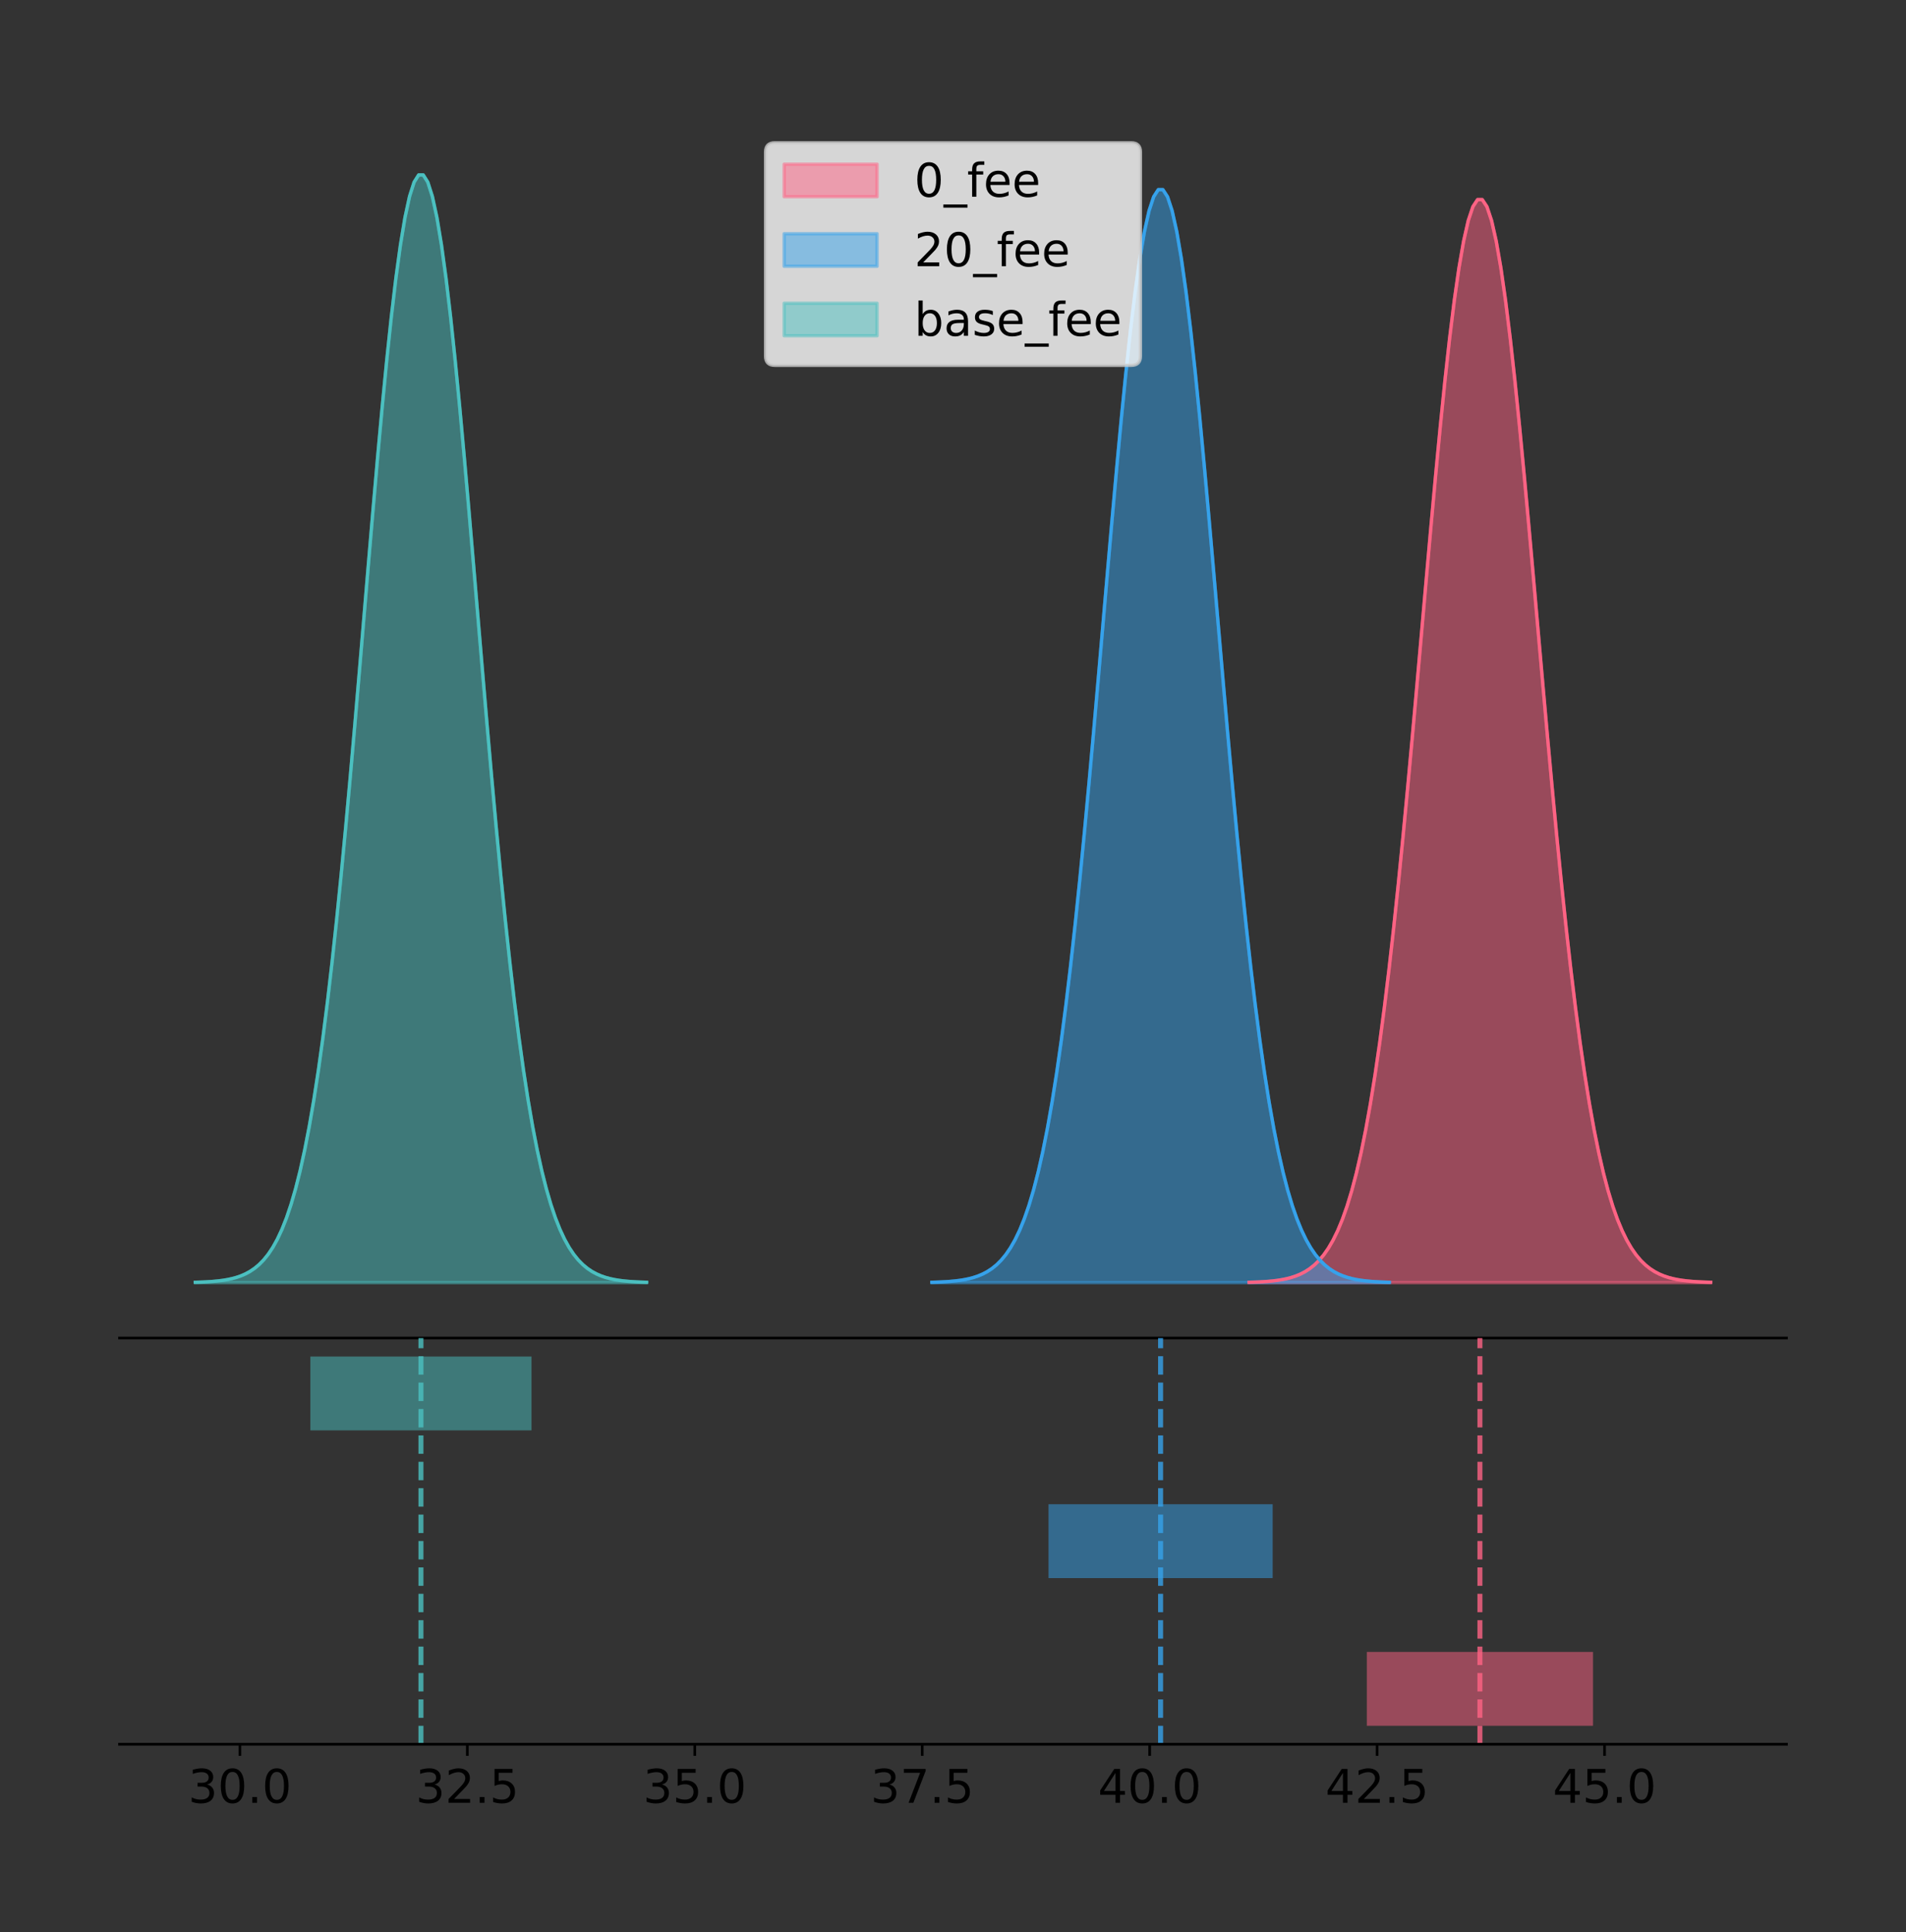 <?xml version="1.0" encoding="utf-8" standalone="no"?>
<!DOCTYPE svg PUBLIC "-//W3C//DTD SVG 1.1//EN"
  "http://www.w3.org/Graphics/SVG/1.1/DTD/svg11.dtd">
<!-- Created with matplotlib (https://matplotlib.org/) -->
<svg height="581.789pt" version="1.1" viewBox="0 0 574.2 581.789" width="574.2pt" xmlns="http://www.w3.org/2000/svg" xmlns:xlink="http://www.w3.org/1999/xlink">
 <rect x="0" y="0" width="574.2" height="581.789" fill="#333333" stroke="none"/>
 <defs>
  <style type="text/css">
*{stroke-linecap:butt;stroke-linejoin:round;}
  </style>
 </defs>
 <g id="figure_1">
  <g id="patch_1">
   <path d="M 0 581.789 
L 574.2 581.789 
L 574.2 0 
L 0 0 
z
" style="fill:none;"/>
  </g>
  <g id="axes_1">
   <g id="patch_2">
    <path d="M 36 402.93 
L 538.2 402.93 
L 538.2 36 
L 36 36 
z
" style="fill:none;"/>
   </g>
   <g id="PolyCollection_1">
    <defs>
     <path d="M 376.304 -195.538 
L 376.304 -195.648 
L 377.709 -195.689 
L 379.113 -195.744 
L 380.518 -195.818 
L 381.923 -195.917 
L 383.328 -196.046 
L 384.732 -196.215 
L 386.137 -196.435 
L 387.542 -196.717 
L 388.947 -197.08 
L 390.351 -197.54 
L 391.756 -198.12 
L 393.161 -198.848 
L 394.566 -199.752 
L 395.97 -200.869 
L 397.375 -202.238 
L 398.78 -203.903 
L 400.184 -205.914 
L 401.589 -208.326 
L 402.994 -211.195 
L 404.399 -214.583 
L 405.803 -218.554 
L 407.208 -223.172 
L 408.613 -228.5 
L 410.018 -234.599 
L 411.422 -241.525 
L 412.827 -249.328 
L 414.232 -258.045 
L 415.637 -267.702 
L 417.041 -278.308 
L 418.446 -289.855 
L 419.851 -302.314 
L 421.255 -315.632 
L 422.66 -329.731 
L 424.065 -344.51 
L 425.47 -359.84 
L 426.874 -375.569 
L 428.279 -391.519 
L 429.684 -407.493 
L 431.089 -423.278 
L 432.493 -438.646 
L 433.898 -453.361 
L 435.303 -467.188 
L 436.708 -479.893 
L 438.112 -491.255 
L 439.517 -501.07 
L 440.922 -509.155 
L 442.327 -515.359 
L 443.731 -519.564 
L 445.136 -521.686 
L 446.541 -521.686 
L 447.945 -519.564 
L 449.35 -515.359 
L 450.755 -509.155 
L 452.16 -501.07 
L 453.564 -491.255 
L 454.969 -479.893 
L 456.374 -467.188 
L 457.779 -453.361 
L 459.183 -438.646 
L 460.588 -423.278 
L 461.993 -407.493 
L 463.398 -391.519 
L 464.802 -375.569 
L 466.207 -359.84 
L 467.612 -344.51 
L 469.016 -329.731 
L 470.421 -315.632 
L 471.826 -302.314 
L 473.231 -289.855 
L 474.635 -278.308 
L 476.04 -267.702 
L 477.445 -258.045 
L 478.85 -249.328 
L 480.254 -241.525 
L 481.659 -234.599 
L 483.064 -228.5 
L 484.469 -223.172 
L 485.873 -218.554 
L 487.278 -214.583 
L 488.683 -211.195 
L 490.087 -208.326 
L 491.492 -205.914 
L 492.897 -203.903 
L 494.302 -202.238 
L 495.706 -200.869 
L 497.111 -199.752 
L 498.516 -198.848 
L 499.921 -198.12 
L 501.325 -197.54 
L 502.73 -197.08 
L 504.135 -196.717 
L 505.54 -196.435 
L 506.944 -196.215 
L 508.349 -196.046 
L 509.754 -195.917 
L 511.159 -195.818 
L 512.563 -195.744 
L 513.968 -195.689 
L 515.373 -195.648 
L 515.373 -195.538 
L 515.373 -195.538 
L 513.968 -195.538 
L 512.563 -195.538 
L 511.159 -195.538 
L 509.754 -195.538 
L 508.349 -195.538 
L 506.944 -195.538 
L 505.54 -195.538 
L 504.135 -195.538 
L 502.73 -195.538 
L 501.325 -195.538 
L 499.921 -195.538 
L 498.516 -195.538 
L 497.111 -195.538 
L 495.706 -195.538 
L 494.302 -195.538 
L 492.897 -195.538 
L 491.492 -195.538 
L 490.087 -195.538 
L 488.683 -195.538 
L 487.278 -195.538 
L 485.873 -195.538 
L 484.469 -195.538 
L 483.064 -195.538 
L 481.659 -195.538 
L 480.254 -195.538 
L 478.85 -195.538 
L 477.445 -195.538 
L 476.04 -195.538 
L 474.635 -195.538 
L 473.231 -195.538 
L 471.826 -195.538 
L 470.421 -195.538 
L 469.016 -195.538 
L 467.612 -195.538 
L 466.207 -195.538 
L 464.802 -195.538 
L 463.398 -195.538 
L 461.993 -195.538 
L 460.588 -195.538 
L 459.183 -195.538 
L 457.779 -195.538 
L 456.374 -195.538 
L 454.969 -195.538 
L 453.564 -195.538 
L 452.16 -195.538 
L 450.755 -195.538 
L 449.35 -195.538 
L 447.945 -195.538 
L 446.541 -195.538 
L 445.136 -195.538 
L 443.731 -195.538 
L 442.327 -195.538 
L 440.922 -195.538 
L 439.517 -195.538 
L 438.112 -195.538 
L 436.708 -195.538 
L 435.303 -195.538 
L 433.898 -195.538 
L 432.493 -195.538 
L 431.089 -195.538 
L 429.684 -195.538 
L 428.279 -195.538 
L 426.874 -195.538 
L 425.47 -195.538 
L 424.065 -195.538 
L 422.66 -195.538 
L 421.255 -195.538 
L 419.851 -195.538 
L 418.446 -195.538 
L 417.041 -195.538 
L 415.637 -195.538 
L 414.232 -195.538 
L 412.827 -195.538 
L 411.422 -195.538 
L 410.018 -195.538 
L 408.613 -195.538 
L 407.208 -195.538 
L 405.803 -195.538 
L 404.399 -195.538 
L 402.994 -195.538 
L 401.589 -195.538 
L 400.184 -195.538 
L 398.78 -195.538 
L 397.375 -195.538 
L 395.97 -195.538 
L 394.566 -195.538 
L 393.161 -195.538 
L 391.756 -195.538 
L 390.351 -195.538 
L 388.947 -195.538 
L 387.542 -195.538 
L 386.137 -195.538 
L 384.732 -195.538 
L 383.328 -195.538 
L 381.923 -195.538 
L 380.518 -195.538 
L 379.113 -195.538 
L 377.709 -195.538 
L 376.304 -195.538 
z
" id="m9a0f944f6f" style="stroke:#ff6384;stroke-opacity:0.5;"/>
    </defs>
    <g clip-path="url(#pe90827c4d1)">
     <use style="fill:#ff6384;fill-opacity:0.5;stroke:#ff6384;stroke-opacity:0.5;" x="0" xlink:href="#m9a0f944f6f" y="581.789"/>
    </g>
   </g>
   <g id="PolyCollection_2">
    <defs>
     <path d="M 280.736 -195.538 
L 280.736 -195.649 
L 282.128 -195.69 
L 283.52 -195.746 
L 284.912 -195.821 
L 286.303 -195.92 
L 287.695 -196.051 
L 289.087 -196.221 
L 290.479 -196.443 
L 291.871 -196.728 
L 293.263 -197.094 
L 294.655 -197.558 
L 296.047 -198.144 
L 297.439 -198.878 
L 298.831 -199.791 
L 300.223 -200.918 
L 301.615 -202.299 
L 303.007 -203.98 
L 304.399 -206.01 
L 305.791 -208.443 
L 307.183 -211.339 
L 308.575 -214.758 
L 309.967 -218.765 
L 311.359 -223.425 
L 312.751 -228.802 
L 314.143 -234.957 
L 315.535 -241.947 
L 316.927 -249.822 
L 318.319 -258.618 
L 319.711 -268.364 
L 321.103 -279.067 
L 322.494 -290.721 
L 323.886 -303.294 
L 325.278 -316.734 
L 326.67 -330.963 
L 328.062 -345.877 
L 329.454 -361.348 
L 330.846 -377.221 
L 332.238 -393.317 
L 333.63 -409.439 
L 335.022 -425.368 
L 336.414 -440.877 
L 337.806 -455.727 
L 339.198 -469.681 
L 340.59 -482.503 
L 341.982 -493.969 
L 343.374 -503.873 
L 344.766 -512.033 
L 346.158 -518.294 
L 347.55 -522.537 
L 348.942 -524.679 
L 350.334 -524.679 
L 351.726 -522.537 
L 353.118 -518.294 
L 354.51 -512.033 
L 355.902 -503.873 
L 357.294 -493.969 
L 358.685 -482.503 
L 360.077 -469.681 
L 361.469 -455.727 
L 362.861 -440.877 
L 364.253 -425.368 
L 365.645 -409.439 
L 367.037 -393.317 
L 368.429 -377.221 
L 369.821 -361.348 
L 371.213 -345.877 
L 372.605 -330.963 
L 373.997 -316.734 
L 375.389 -303.294 
L 376.781 -290.721 
L 378.173 -279.067 
L 379.565 -268.364 
L 380.957 -258.618 
L 382.349 -249.822 
L 383.741 -241.947 
L 385.133 -234.957 
L 386.525 -228.802 
L 387.917 -223.425 
L 389.309 -218.765 
L 390.701 -214.758 
L 392.093 -211.339 
L 393.485 -208.443 
L 394.876 -206.01 
L 396.268 -203.98 
L 397.66 -202.299 
L 399.052 -200.918 
L 400.444 -199.791 
L 401.836 -198.878 
L 403.228 -198.144 
L 404.62 -197.558 
L 406.012 -197.094 
L 407.404 -196.728 
L 408.796 -196.443 
L 410.188 -196.221 
L 411.58 -196.051 
L 412.972 -195.92 
L 414.364 -195.821 
L 415.756 -195.746 
L 417.148 -195.69 
L 418.54 -195.649 
L 418.54 -195.538 
L 418.54 -195.538 
L 417.148 -195.538 
L 415.756 -195.538 
L 414.364 -195.538 
L 412.972 -195.538 
L 411.58 -195.538 
L 410.188 -195.538 
L 408.796 -195.538 
L 407.404 -195.538 
L 406.012 -195.538 
L 404.62 -195.538 
L 403.228 -195.538 
L 401.836 -195.538 
L 400.444 -195.538 
L 399.052 -195.538 
L 397.66 -195.538 
L 396.268 -195.538 
L 394.876 -195.538 
L 393.485 -195.538 
L 392.093 -195.538 
L 390.701 -195.538 
L 389.309 -195.538 
L 387.917 -195.538 
L 386.525 -195.538 
L 385.133 -195.538 
L 383.741 -195.538 
L 382.349 -195.538 
L 380.957 -195.538 
L 379.565 -195.538 
L 378.173 -195.538 
L 376.781 -195.538 
L 375.389 -195.538 
L 373.997 -195.538 
L 372.605 -195.538 
L 371.213 -195.538 
L 369.821 -195.538 
L 368.429 -195.538 
L 367.037 -195.538 
L 365.645 -195.538 
L 364.253 -195.538 
L 362.861 -195.538 
L 361.469 -195.538 
L 360.077 -195.538 
L 358.685 -195.538 
L 357.294 -195.538 
L 355.902 -195.538 
L 354.51 -195.538 
L 353.118 -195.538 
L 351.726 -195.538 
L 350.334 -195.538 
L 348.942 -195.538 
L 347.55 -195.538 
L 346.158 -195.538 
L 344.766 -195.538 
L 343.374 -195.538 
L 341.982 -195.538 
L 340.59 -195.538 
L 339.198 -195.538 
L 337.806 -195.538 
L 336.414 -195.538 
L 335.022 -195.538 
L 333.63 -195.538 
L 332.238 -195.538 
L 330.846 -195.538 
L 329.454 -195.538 
L 328.062 -195.538 
L 326.67 -195.538 
L 325.278 -195.538 
L 323.886 -195.538 
L 322.494 -195.538 
L 321.103 -195.538 
L 319.711 -195.538 
L 318.319 -195.538 
L 316.927 -195.538 
L 315.535 -195.538 
L 314.143 -195.538 
L 312.751 -195.538 
L 311.359 -195.538 
L 309.967 -195.538 
L 308.575 -195.538 
L 307.183 -195.538 
L 305.791 -195.538 
L 304.399 -195.538 
L 303.007 -195.538 
L 301.615 -195.538 
L 300.223 -195.538 
L 298.831 -195.538 
L 297.439 -195.538 
L 296.047 -195.538 
L 294.655 -195.538 
L 293.263 -195.538 
L 291.871 -195.538 
L 290.479 -195.538 
L 289.087 -195.538 
L 287.695 -195.538 
L 286.303 -195.538 
L 284.912 -195.538 
L 283.52 -195.538 
L 282.128 -195.538 
L 280.736 -195.538 
z
" id="md8d6fd09c5" style="stroke:#36a2eb;stroke-opacity:0.5;"/>
    </defs>
    <g clip-path="url(#pe90827c4d1)">
     <use style="fill:#36a2eb;fill-opacity:0.5;stroke:#36a2eb;stroke-opacity:0.5;" x="0" xlink:href="#md8d6fd09c5" y="581.789"/>
    </g>
   </g>
   <g id="PolyCollection_3">
    <defs>
     <path d="M 58.827 -195.538 
L 58.827 -195.65 
L 60.201 -195.692 
L 61.574 -195.749 
L 62.948 -195.825 
L 64.321 -195.925 
L 65.695 -196.058 
L 67.068 -196.23 
L 68.442 -196.455 
L 69.815 -196.744 
L 71.189 -197.115 
L 72.562 -197.585 
L 73.935 -198.179 
L 75.309 -198.923 
L 76.682 -199.848 
L 78.056 -200.99 
L 79.429 -202.39 
L 80.803 -204.093 
L 82.176 -206.151 
L 83.55 -208.617 
L 84.923 -211.552 
L 86.297 -215.017 
L 87.67 -219.078 
L 89.044 -223.801 
L 90.417 -229.25 
L 91.791 -235.488 
L 93.164 -242.572 
L 94.537 -250.552 
L 95.911 -259.468 
L 97.284 -269.344 
L 98.658 -280.192 
L 100.031 -292.002 
L 101.405 -304.744 
L 102.778 -318.365 
L 104.152 -332.786 
L 105.525 -347.901 
L 106.899 -363.58 
L 108.272 -379.667 
L 109.646 -395.98 
L 111.019 -412.318 
L 112.393 -428.462 
L 113.766 -444.18 
L 115.14 -459.23 
L 116.513 -473.372 
L 117.886 -486.366 
L 119.26 -497.987 
L 120.633 -508.025 
L 122.007 -516.294 
L 123.38 -522.64 
L 124.754 -526.94 
L 126.127 -529.111 
L 127.501 -529.111 
L 128.874 -526.94 
L 130.248 -522.64 
L 131.621 -516.294 
L 132.995 -508.025 
L 134.368 -497.987 
L 135.742 -486.366 
L 137.115 -473.372 
L 138.489 -459.23 
L 139.862 -444.18 
L 141.235 -428.462 
L 142.609 -412.318 
L 143.982 -395.98 
L 145.356 -379.667 
L 146.729 -363.58 
L 148.103 -347.901 
L 149.476 -332.786 
L 150.85 -318.365 
L 152.223 -304.744 
L 153.597 -292.002 
L 154.97 -280.192 
L 156.344 -269.344 
L 157.717 -259.468 
L 159.091 -250.552 
L 160.464 -242.572 
L 161.838 -235.488 
L 163.211 -229.25 
L 164.584 -223.801 
L 165.958 -219.078 
L 167.331 -215.017 
L 168.705 -211.552 
L 170.078 -208.617 
L 171.452 -206.151 
L 172.825 -204.093 
L 174.199 -202.39 
L 175.572 -200.99 
L 176.946 -199.848 
L 178.319 -198.923 
L 179.693 -198.179 
L 181.066 -197.585 
L 182.44 -197.115 
L 183.813 -196.744 
L 185.187 -196.455 
L 186.56 -196.23 
L 187.933 -196.058 
L 189.307 -195.925 
L 190.68 -195.825 
L 192.054 -195.749 
L 193.427 -195.692 
L 194.801 -195.65 
L 194.801 -195.538 
L 194.801 -195.538 
L 193.427 -195.538 
L 192.054 -195.538 
L 190.68 -195.538 
L 189.307 -195.538 
L 187.933 -195.538 
L 186.56 -195.538 
L 185.187 -195.538 
L 183.813 -195.538 
L 182.44 -195.538 
L 181.066 -195.538 
L 179.693 -195.538 
L 178.319 -195.538 
L 176.946 -195.538 
L 175.572 -195.538 
L 174.199 -195.538 
L 172.825 -195.538 
L 171.452 -195.538 
L 170.078 -195.538 
L 168.705 -195.538 
L 167.331 -195.538 
L 165.958 -195.538 
L 164.584 -195.538 
L 163.211 -195.538 
L 161.838 -195.538 
L 160.464 -195.538 
L 159.091 -195.538 
L 157.717 -195.538 
L 156.344 -195.538 
L 154.97 -195.538 
L 153.597 -195.538 
L 152.223 -195.538 
L 150.85 -195.538 
L 149.476 -195.538 
L 148.103 -195.538 
L 146.729 -195.538 
L 145.356 -195.538 
L 143.982 -195.538 
L 142.609 -195.538 
L 141.235 -195.538 
L 139.862 -195.538 
L 138.489 -195.538 
L 137.115 -195.538 
L 135.742 -195.538 
L 134.368 -195.538 
L 132.995 -195.538 
L 131.621 -195.538 
L 130.248 -195.538 
L 128.874 -195.538 
L 127.501 -195.538 
L 126.127 -195.538 
L 124.754 -195.538 
L 123.38 -195.538 
L 122.007 -195.538 
L 120.633 -195.538 
L 119.26 -195.538 
L 117.886 -195.538 
L 116.513 -195.538 
L 115.14 -195.538 
L 113.766 -195.538 
L 112.393 -195.538 
L 111.019 -195.538 
L 109.646 -195.538 
L 108.272 -195.538 
L 106.899 -195.538 
L 105.525 -195.538 
L 104.152 -195.538 
L 102.778 -195.538 
L 101.405 -195.538 
L 100.031 -195.538 
L 98.658 -195.538 
L 97.284 -195.538 
L 95.911 -195.538 
L 94.537 -195.538 
L 93.164 -195.538 
L 91.791 -195.538 
L 90.417 -195.538 
L 89.044 -195.538 
L 87.67 -195.538 
L 86.297 -195.538 
L 84.923 -195.538 
L 83.55 -195.538 
L 82.176 -195.538 
L 80.803 -195.538 
L 79.429 -195.538 
L 78.056 -195.538 
L 76.682 -195.538 
L 75.309 -195.538 
L 73.935 -195.538 
L 72.562 -195.538 
L 71.189 -195.538 
L 69.815 -195.538 
L 68.442 -195.538 
L 67.068 -195.538 
L 65.695 -195.538 
L 64.321 -195.538 
L 62.948 -195.538 
L 61.574 -195.538 
L 60.201 -195.538 
L 58.827 -195.538 
z
" id="m69add1826b" style="stroke:#4bc0c0;stroke-opacity:0.5;"/>
    </defs>
    <g clip-path="url(#pe90827c4d1)">
     <use style="fill:#4bc0c0;fill-opacity:0.5;stroke:#4bc0c0;stroke-opacity:0.5;" x="0" xlink:href="#m69add1826b" y="581.789"/>
    </g>
   </g>
   <g id="line2d_1">
    <path clip-path="url(#pe90827c4d1)" d="M 376.304 386.142 
L 377.709 386.101 
L 379.113 386.045 
L 380.518 385.971 
L 381.923 385.873 
L 383.328 385.743 
L 384.732 385.574 
L 386.137 385.355 
L 387.542 385.072 
L 388.947 384.71 
L 390.351 384.25 
L 391.756 383.669 
L 393.161 382.942 
L 394.566 382.037 
L 395.97 380.921 
L 397.375 379.552 
L 398.78 377.886 
L 400.184 375.875 
L 401.589 373.463 
L 402.994 370.594 
L 404.399 367.206 
L 405.803 363.235 
L 407.208 358.618 
L 408.613 353.29 
L 410.018 347.191 
L 411.422 340.264 
L 412.827 332.461 
L 414.232 323.745 
L 415.637 314.088 
L 417.041 303.482 
L 418.446 291.934 
L 419.851 279.476 
L 421.255 266.158 
L 422.66 252.058 
L 424.065 237.279 
L 425.47 221.949 
L 426.874 206.221 
L 428.279 190.271 
L 429.684 174.296 
L 431.089 158.511 
L 432.493 143.144 
L 433.898 128.428 
L 435.303 114.601 
L 436.708 101.896 
L 438.112 90.534 
L 439.517 80.72 
L 440.922 72.634 
L 442.327 66.43 
L 443.731 62.226 
L 445.136 60.103 
L 446.541 60.103 
L 447.945 62.226 
L 449.35 66.43 
L 450.755 72.634 
L 452.16 80.72 
L 453.564 90.534 
L 454.969 101.896 
L 456.374 114.601 
L 457.779 128.428 
L 459.183 143.144 
L 460.588 158.511 
L 461.993 174.296 
L 463.398 190.271 
L 464.802 206.221 
L 466.207 221.949 
L 467.612 237.279 
L 469.016 252.058 
L 470.421 266.158 
L 471.826 279.476 
L 473.231 291.934 
L 474.635 303.482 
L 476.04 314.088 
L 477.445 323.745 
L 478.85 332.461 
L 480.254 340.264 
L 481.659 347.191 
L 483.064 353.29 
L 484.469 358.618 
L 485.873 363.235 
L 487.278 367.206 
L 488.683 370.594 
L 490.087 373.463 
L 491.492 375.875 
L 492.897 377.886 
L 494.302 379.552 
L 495.706 380.921 
L 497.111 382.037 
L 498.516 382.942 
L 499.921 383.669 
L 501.325 384.25 
L 502.73 384.71 
L 504.135 385.072 
L 505.54 385.355 
L 506.944 385.574 
L 508.349 385.743 
L 509.754 385.873 
L 511.159 385.971 
L 512.563 386.045 
L 513.968 386.101 
L 515.373 386.142 
" style="fill:none;stroke:#ff6384;stroke-linecap:square;"/>
   </g>
   <g id="line2d_2">
    <path clip-path="url(#pe90827c4d1)" d="M 280.736 386.141 
L 282.128 386.099 
L 283.52 386.043 
L 284.912 385.968 
L 286.303 385.869 
L 287.695 385.739 
L 289.087 385.568 
L 290.479 385.347 
L 291.871 385.061 
L 293.263 384.696 
L 294.655 384.231 
L 296.047 383.645 
L 297.439 382.911 
L 298.831 381.999 
L 300.223 380.872 
L 301.615 379.49 
L 303.007 377.81 
L 304.399 375.78 
L 305.791 373.346 
L 307.183 370.451 
L 308.575 367.031 
L 309.967 363.024 
L 311.359 358.364 
L 312.751 352.987 
L 314.143 346.832 
L 315.535 339.842 
L 316.927 331.968 
L 318.319 323.171 
L 319.711 313.426 
L 321.103 302.722 
L 322.494 291.069 
L 323.886 278.496 
L 325.278 265.056 
L 326.67 250.827 
L 328.062 235.912 
L 329.454 220.441 
L 330.846 204.569 
L 332.238 188.472 
L 333.63 172.351 
L 335.022 156.421 
L 336.414 140.913 
L 337.806 126.062 
L 339.198 112.109 
L 340.59 99.287 
L 341.982 87.821 
L 343.374 77.916 
L 344.766 69.756 
L 346.158 63.495 
L 347.55 59.252 
L 348.942 57.11 
L 350.334 57.11 
L 351.726 59.252 
L 353.118 63.495 
L 354.51 69.756 
L 355.902 77.916 
L 357.294 87.821 
L 358.685 99.287 
L 360.077 112.109 
L 361.469 126.062 
L 362.861 140.913 
L 364.253 156.421 
L 365.645 172.351 
L 367.037 188.472 
L 368.429 204.569 
L 369.821 220.441 
L 371.213 235.912 
L 372.605 250.827 
L 373.997 265.056 
L 375.389 278.496 
L 376.781 291.069 
L 378.173 302.722 
L 379.565 313.426 
L 380.957 323.171 
L 382.349 331.968 
L 383.741 339.842 
L 385.133 346.832 
L 386.525 352.987 
L 387.917 358.364 
L 389.309 363.024 
L 390.701 367.031 
L 392.093 370.451 
L 393.485 373.346 
L 394.876 375.78 
L 396.268 377.81 
L 397.66 379.49 
L 399.052 380.872 
L 400.444 381.999 
L 401.836 382.911 
L 403.228 383.645 
L 404.62 384.231 
L 406.012 384.696 
L 407.404 385.061 
L 408.796 385.347 
L 410.188 385.568 
L 411.58 385.739 
L 412.972 385.869 
L 414.364 385.968 
L 415.756 386.043 
L 417.148 386.099 
L 418.54 386.141 
" style="fill:none;stroke:#36a2eb;stroke-linecap:square;"/>
   </g>
   <g id="line2d_3">
    <path clip-path="url(#pe90827c4d1)" d="M 58.827 386.139 
L 60.201 386.097 
L 61.574 386.04 
L 62.948 385.965 
L 64.321 385.864 
L 65.695 385.732 
L 67.068 385.559 
L 68.442 385.334 
L 69.815 385.045 
L 71.189 384.675 
L 72.562 384.204 
L 73.935 383.61 
L 75.309 382.867 
L 76.682 381.941 
L 78.056 380.799 
L 79.429 379.399 
L 80.803 377.696 
L 82.176 375.639 
L 83.55 373.172 
L 84.923 370.238 
L 86.297 366.772 
L 87.67 362.711 
L 89.044 357.989 
L 90.417 352.539 
L 91.791 346.301 
L 93.164 339.217 
L 94.537 331.237 
L 95.911 322.322 
L 97.284 312.445 
L 98.658 301.597 
L 100.031 289.787 
L 101.405 277.045 
L 102.778 263.424 
L 104.152 249.004 
L 105.525 233.888 
L 106.899 218.209 
L 108.272 202.123 
L 109.646 185.809 
L 111.019 169.471 
L 112.393 153.327 
L 113.766 137.61 
L 115.14 122.559 
L 116.513 108.418 
L 117.886 95.423 
L 119.26 83.803 
L 120.633 73.765 
L 122.007 65.495 
L 123.38 59.15 
L 124.754 54.85 
L 126.127 52.679 
L 127.501 52.679 
L 128.874 54.85 
L 130.248 59.15 
L 131.621 65.495 
L 132.995 73.765 
L 134.368 83.803 
L 135.742 95.423 
L 137.115 108.418 
L 138.489 122.559 
L 139.862 137.61 
L 141.235 153.327 
L 142.609 169.471 
L 143.982 185.809 
L 145.356 202.123 
L 146.729 218.209 
L 148.103 233.888 
L 149.476 249.004 
L 150.85 263.424 
L 152.223 277.045 
L 153.597 289.787 
L 154.97 301.597 
L 156.344 312.445 
L 157.717 322.322 
L 159.091 331.237 
L 160.464 339.217 
L 161.838 346.301 
L 163.211 352.539 
L 164.584 357.989 
L 165.958 362.711 
L 167.331 366.772 
L 168.705 370.238 
L 170.078 373.172 
L 171.452 375.639 
L 172.825 377.696 
L 174.199 379.399 
L 175.572 380.799 
L 176.946 381.941 
L 178.319 382.867 
L 179.693 383.61 
L 181.066 384.204 
L 182.44 384.675 
L 183.813 385.045 
L 185.187 385.334 
L 186.56 385.559 
L 187.933 385.732 
L 189.307 385.864 
L 190.68 385.965 
L 192.054 386.04 
L 193.427 386.097 
L 194.801 386.139 
" style="fill:none;stroke:#4bc0c0;stroke-linecap:square;"/>
   </g>
   <g id="patch_3">
    <path d="M 36 402.93 
L 538.2 402.93 
" style="fill:none;stroke:#000000;stroke-linecap:square;stroke-linejoin:miter;stroke-width:0.8;"/>
   </g>
   <g id="legend_1">
    <g id="patch_4">
     <path d="M 233.434 110.016 
L 340.766 110.016 
Q 343.566 110.016 343.566 107.216 
L 343.566 45.8 
Q 343.566 43 340.766 43 
L 233.434 43 
Q 230.634 43 230.634 45.8 
L 230.634 107.216 
Q 230.634 110.016 233.434 110.016 
z
" style="fill:#ffffff;opacity:0.8;stroke:#cccccc;stroke-linejoin:miter;"/>
    </g>
    <g id="patch_5">
     <path d="M 236.234 59.238 
L 264.234 59.238 
L 264.234 49.438 
L 236.234 49.438 
z
" style="fill:#ff6384;opacity:0.5;stroke:#ff6384;stroke-linejoin:miter;"/>
    </g>
    <g id="text_1">
     <!-- 0_fee -->
     <defs>
      <path d="M 31.781 66.406 
Q 24.172 66.406 20.328 58.906 
Q 16.5 51.422 16.5 36.375 
Q 16.5 21.391 20.328 13.891 
Q 24.172 6.391 31.781 6.391 
Q 39.453 6.391 43.281 13.891 
Q 47.125 21.391 47.125 36.375 
Q 47.125 51.422 43.281 58.906 
Q 39.453 66.406 31.781 66.406 
z
M 31.781 74.219 
Q 44.047 74.219 50.516 64.516 
Q 56.984 54.828 56.984 36.375 
Q 56.984 17.969 50.516 8.266 
Q 44.047 -1.422 31.781 -1.422 
Q 19.531 -1.422 13.062 8.266 
Q 6.594 17.969 6.594 36.375 
Q 6.594 54.828 13.062 64.516 
Q 19.531 74.219 31.781 74.219 
z
" id="DejaVuSans-48"/>
      <path d="M 50.984 -16.609 
L 50.984 -23.578 
L -0.984 -23.578 
L -0.984 -16.609 
z
" id="DejaVuSans-95"/>
      <path d="M 37.109 75.984 
L 37.109 68.5 
L 28.516 68.5 
Q 23.688 68.5 21.797 66.547 
Q 19.922 64.594 19.922 59.516 
L 19.922 54.688 
L 34.719 54.688 
L 34.719 47.703 
L 19.922 47.703 
L 19.922 0 
L 10.891 0 
L 10.891 47.703 
L 2.297 47.703 
L 2.297 54.688 
L 10.891 54.688 
L 10.891 58.5 
Q 10.891 67.625 15.141 71.797 
Q 19.391 75.984 28.609 75.984 
z
" id="DejaVuSans-102"/>
      <path d="M 56.203 29.594 
L 56.203 25.203 
L 14.891 25.203 
Q 15.484 15.922 20.484 11.062 
Q 25.484 6.203 34.422 6.203 
Q 39.594 6.203 44.453 7.469 
Q 49.312 8.734 54.109 11.281 
L 54.109 2.781 
Q 49.266 0.734 44.188 -0.344 
Q 39.109 -1.422 33.891 -1.422 
Q 20.797 -1.422 13.156 6.188 
Q 5.516 13.812 5.516 26.812 
Q 5.516 40.234 12.766 48.109 
Q 20.016 56 32.328 56 
Q 43.359 56 49.781 48.891 
Q 56.203 41.797 56.203 29.594 
z
M 47.219 32.234 
Q 47.125 39.594 43.094 43.984 
Q 39.062 48.391 32.422 48.391 
Q 24.906 48.391 20.391 44.141 
Q 15.875 39.891 15.188 32.172 
z
" id="DejaVuSans-101"/>
     </defs>
     <g transform="translate(275.434 59.238)scale(0.14 -0.14)">
      <use xlink:href="#DejaVuSans-48"/>
      <use x="63.623" xlink:href="#DejaVuSans-95"/>
      <use x="113.623" xlink:href="#DejaVuSans-102"/>
      <use x="148.828" xlink:href="#DejaVuSans-101"/>
      <use x="210.352" xlink:href="#DejaVuSans-101"/>
     </g>
    </g>
    <g id="patch_6">
     <path d="M 236.234 80.177 
L 264.234 80.177 
L 264.234 70.377 
L 236.234 70.377 
z
" style="fill:#36a2eb;opacity:0.5;stroke:#36a2eb;stroke-linejoin:miter;"/>
    </g>
    <g id="text_2">
     <!-- 20_fee -->
     <defs>
      <path d="M 19.188 8.297 
L 53.609 8.297 
L 53.609 0 
L 7.328 0 
L 7.328 8.297 
Q 12.938 14.109 22.625 23.891 
Q 32.328 33.688 34.812 36.531 
Q 39.547 41.844 41.422 45.531 
Q 43.312 49.219 43.312 52.781 
Q 43.312 58.594 39.234 62.25 
Q 35.156 65.922 28.609 65.922 
Q 23.969 65.922 18.812 64.312 
Q 13.672 62.703 7.812 59.422 
L 7.812 69.391 
Q 13.766 71.781 18.938 73 
Q 24.125 74.219 28.422 74.219 
Q 39.75 74.219 46.484 68.547 
Q 53.219 62.891 53.219 53.422 
Q 53.219 48.922 51.531 44.891 
Q 49.859 40.875 45.406 35.406 
Q 44.188 33.984 37.641 27.219 
Q 31.109 20.453 19.188 8.297 
z
" id="DejaVuSans-50"/>
     </defs>
     <g transform="translate(275.434 80.177)scale(0.14 -0.14)">
      <use xlink:href="#DejaVuSans-50"/>
      <use x="63.623" xlink:href="#DejaVuSans-48"/>
      <use x="127.246" xlink:href="#DejaVuSans-95"/>
      <use x="177.246" xlink:href="#DejaVuSans-102"/>
      <use x="212.451" xlink:href="#DejaVuSans-101"/>
      <use x="273.975" xlink:href="#DejaVuSans-101"/>
     </g>
    </g>
    <g id="patch_7">
     <path d="M 236.234 101.115 
L 264.234 101.115 
L 264.234 91.315 
L 236.234 91.315 
z
" style="fill:#4bc0c0;opacity:0.5;stroke:#4bc0c0;stroke-linejoin:miter;"/>
    </g>
    <g id="text_3">
     <!-- base_fee -->
     <defs>
      <path d="M 48.688 27.297 
Q 48.688 37.203 44.609 42.844 
Q 40.531 48.484 33.406 48.484 
Q 26.266 48.484 22.188 42.844 
Q 18.109 37.203 18.109 27.297 
Q 18.109 17.391 22.188 11.75 
Q 26.266 6.109 33.406 6.109 
Q 40.531 6.109 44.609 11.75 
Q 48.688 17.391 48.688 27.297 
z
M 18.109 46.391 
Q 20.953 51.266 25.266 53.625 
Q 29.594 56 35.594 56 
Q 45.562 56 51.781 48.094 
Q 58.016 40.188 58.016 27.297 
Q 58.016 14.406 51.781 6.484 
Q 45.562 -1.422 35.594 -1.422 
Q 29.594 -1.422 25.266 0.953 
Q 20.953 3.328 18.109 8.203 
L 18.109 0 
L 9.078 0 
L 9.078 75.984 
L 18.109 75.984 
z
" id="DejaVuSans-98"/>
      <path d="M 34.281 27.484 
Q 23.391 27.484 19.188 25 
Q 14.984 22.516 14.984 16.5 
Q 14.984 11.719 18.141 8.906 
Q 21.297 6.109 26.703 6.109 
Q 34.188 6.109 38.703 11.406 
Q 43.219 16.703 43.219 25.484 
L 43.219 27.484 
z
M 52.203 31.203 
L 52.203 0 
L 43.219 0 
L 43.219 8.297 
Q 40.141 3.328 35.547 0.953 
Q 30.953 -1.422 24.312 -1.422 
Q 15.922 -1.422 10.953 3.297 
Q 6 8.016 6 15.922 
Q 6 25.141 12.172 29.828 
Q 18.359 34.516 30.609 34.516 
L 43.219 34.516 
L 43.219 35.406 
Q 43.219 41.609 39.141 45 
Q 35.062 48.391 27.688 48.391 
Q 23 48.391 18.547 47.266 
Q 14.109 46.141 10.016 43.891 
L 10.016 52.203 
Q 14.938 54.109 19.578 55.047 
Q 24.219 56 28.609 56 
Q 40.484 56 46.344 49.844 
Q 52.203 43.703 52.203 31.203 
z
" id="DejaVuSans-97"/>
      <path d="M 44.281 53.078 
L 44.281 44.578 
Q 40.484 46.531 36.375 47.5 
Q 32.281 48.484 27.875 48.484 
Q 21.188 48.484 17.844 46.438 
Q 14.5 44.391 14.5 40.281 
Q 14.5 37.156 16.891 35.375 
Q 19.281 33.594 26.516 31.984 
L 29.594 31.297 
Q 39.156 29.25 43.188 25.516 
Q 47.219 21.781 47.219 15.094 
Q 47.219 7.469 41.188 3.016 
Q 35.156 -1.422 24.609 -1.422 
Q 20.219 -1.422 15.453 -0.562 
Q 10.688 0.297 5.422 2 
L 5.422 11.281 
Q 10.406 8.688 15.234 7.391 
Q 20.062 6.109 24.812 6.109 
Q 31.156 6.109 34.562 8.281 
Q 37.984 10.453 37.984 14.406 
Q 37.984 18.062 35.516 20.016 
Q 33.062 21.969 24.703 23.781 
L 21.578 24.516 
Q 13.234 26.266 9.516 29.906 
Q 5.812 33.547 5.812 39.891 
Q 5.812 47.609 11.281 51.797 
Q 16.75 56 26.812 56 
Q 31.781 56 36.172 55.266 
Q 40.578 54.547 44.281 53.078 
z
" id="DejaVuSans-115"/>
     </defs>
     <g transform="translate(275.434 101.115)scale(0.14 -0.14)">
      <use xlink:href="#DejaVuSans-98"/>
      <use x="63.477" xlink:href="#DejaVuSans-97"/>
      <use x="124.756" xlink:href="#DejaVuSans-115"/>
      <use x="176.855" xlink:href="#DejaVuSans-101"/>
      <use x="238.379" xlink:href="#DejaVuSans-95"/>
      <use x="288.379" xlink:href="#DejaVuSans-102"/>
      <use x="323.584" xlink:href="#DejaVuSans-101"/>
      <use x="385.107" xlink:href="#DejaVuSans-101"/>
     </g>
    </g>
   </g>
  </g>
  <g id="axes_2">
   <g id="patch_8">
    <path d="M 36 525.24 
L 538.2 525.24 
L 538.2 402.93 
L 36 402.93 
z
" style="fill:none;"/>
   </g>
   <g id="patch_9">
    <path clip-path="url(#p7c9817bb34)" d="M 411.766 519.68 
L 479.91 519.68 
L 479.91 497.442 
L 411.766 497.442 
z
" style="fill:#ff6384;opacity:0.5;"/>
   </g>
   <g id="patch_10">
    <path clip-path="url(#p7c9817bb34)" d="M 315.876 475.204 
L 383.4 475.204 
L 383.4 452.966 
L 315.876 452.966 
z
" style="fill:#36a2eb;opacity:0.5;"/>
   </g>
   <g id="patch_11">
    <path clip-path="url(#p7c9817bb34)" d="M 93.501 430.728 
L 160.128 430.728 
L 160.128 408.49 
L 93.501 408.49 
z
" style="fill:#4bc0c0;opacity:0.5;"/>
   </g>
   <g id="matplotlib.axis_1">
    <g id="xtick_1">
     <g id="line2d_4">
      <defs>
       <path d="M 0 0 
L 0 3.5 
" id="m914c58c18e" style="stroke:#000000;stroke-width:0.8;"/>
      </defs>
      <g>
       <use style="stroke:#000000;stroke-width:0.8;" x="72.273" xlink:href="#m914c58c18e" y="525.24"/>
      </g>
     </g>
     <g id="text_4">
      <!-- 30.0 -->
      <defs>
       <path d="M 40.578 39.312 
Q 47.656 37.797 51.625 33 
Q 55.609 28.219 55.609 21.188 
Q 55.609 10.406 48.188 4.484 
Q 40.766 -1.422 27.094 -1.422 
Q 22.516 -1.422 17.656 -0.516 
Q 12.797 0.391 7.625 2.203 
L 7.625 11.719 
Q 11.719 9.328 16.594 8.109 
Q 21.484 6.891 26.812 6.891 
Q 36.078 6.891 40.938 10.547 
Q 45.797 14.203 45.797 21.188 
Q 45.797 27.641 41.281 31.266 
Q 36.766 34.906 28.719 34.906 
L 20.219 34.906 
L 20.219 43.016 
L 29.109 43.016 
Q 36.375 43.016 40.234 45.922 
Q 44.094 48.828 44.094 54.297 
Q 44.094 59.906 40.109 62.906 
Q 36.141 65.922 28.719 65.922 
Q 24.656 65.922 20.016 65.031 
Q 15.375 64.156 9.812 62.312 
L 9.812 71.094 
Q 15.438 72.656 20.344 73.438 
Q 25.25 74.219 29.594 74.219 
Q 40.828 74.219 47.359 69.109 
Q 53.906 64.016 53.906 55.328 
Q 53.906 49.266 50.438 45.094 
Q 46.969 40.922 40.578 39.312 
z
" id="DejaVuSans-51"/>
       <path d="M 10.688 12.406 
L 21 12.406 
L 21 0 
L 10.688 0 
z
" id="DejaVuSans-46"/>
      </defs>
      <g transform="translate(56.687 542.878)scale(0.14 -0.14)">
       <use xlink:href="#DejaVuSans-51"/>
       <use x="63.623" xlink:href="#DejaVuSans-48"/>
       <use x="127.246" xlink:href="#DejaVuSans-46"/>
       <use x="159.033" xlink:href="#DejaVuSans-48"/>
      </g>
     </g>
    </g>
    <g id="xtick_2">
     <g id="line2d_5">
      <g>
       <use style="stroke:#000000;stroke-width:0.8;" x="140.792" xlink:href="#m914c58c18e" y="525.24"/>
      </g>
     </g>
     <g id="text_5">
      <!-- 32.5 -->
      <defs>
       <path d="M 10.797 72.906 
L 49.516 72.906 
L 49.516 64.594 
L 19.828 64.594 
L 19.828 46.734 
Q 21.969 47.469 24.109 47.828 
Q 26.266 48.188 28.422 48.188 
Q 40.625 48.188 47.75 41.5 
Q 54.891 34.812 54.891 23.391 
Q 54.891 11.625 47.562 5.094 
Q 40.234 -1.422 26.906 -1.422 
Q 22.312 -1.422 17.547 -0.641 
Q 12.797 0.141 7.719 1.703 
L 7.719 11.625 
Q 12.109 9.234 16.797 8.062 
Q 21.484 6.891 26.703 6.891 
Q 35.156 6.891 40.078 11.328 
Q 45.016 15.766 45.016 23.391 
Q 45.016 31 40.078 35.438 
Q 35.156 39.891 26.703 39.891 
Q 22.75 39.891 18.812 39.016 
Q 14.891 38.141 10.797 36.281 
z
" id="DejaVuSans-53"/>
      </defs>
      <g transform="translate(125.206 542.878)scale(0.14 -0.14)">
       <use xlink:href="#DejaVuSans-51"/>
       <use x="63.623" xlink:href="#DejaVuSans-50"/>
       <use x="127.246" xlink:href="#DejaVuSans-46"/>
       <use x="159.033" xlink:href="#DejaVuSans-53"/>
      </g>
     </g>
    </g>
    <g id="xtick_3">
     <g id="line2d_6">
      <g>
       <use style="stroke:#000000;stroke-width:0.8;" x="209.311" xlink:href="#m914c58c18e" y="525.24"/>
      </g>
     </g>
     <g id="text_6">
      <!-- 35.0 -->
      <g transform="translate(193.725 542.878)scale(0.14 -0.14)">
       <use xlink:href="#DejaVuSans-51"/>
       <use x="63.623" xlink:href="#DejaVuSans-53"/>
       <use x="127.246" xlink:href="#DejaVuSans-46"/>
       <use x="159.033" xlink:href="#DejaVuSans-48"/>
      </g>
     </g>
    </g>
    <g id="xtick_4">
     <g id="line2d_7">
      <g>
       <use style="stroke:#000000;stroke-width:0.8;" x="277.83" xlink:href="#m914c58c18e" y="525.24"/>
      </g>
     </g>
     <g id="text_7">
      <!-- 37.5 -->
      <defs>
       <path d="M 8.203 72.906 
L 55.078 72.906 
L 55.078 68.703 
L 28.609 0 
L 18.312 0 
L 43.219 64.594 
L 8.203 64.594 
z
" id="DejaVuSans-55"/>
      </defs>
      <g transform="translate(262.244 542.878)scale(0.14 -0.14)">
       <use xlink:href="#DejaVuSans-51"/>
       <use x="63.623" xlink:href="#DejaVuSans-55"/>
       <use x="127.246" xlink:href="#DejaVuSans-46"/>
       <use x="159.033" xlink:href="#DejaVuSans-53"/>
      </g>
     </g>
    </g>
    <g id="xtick_5">
     <g id="line2d_8">
      <g>
       <use style="stroke:#000000;stroke-width:0.8;" x="346.349" xlink:href="#m914c58c18e" y="525.24"/>
      </g>
     </g>
     <g id="text_8">
      <!-- 40.0 -->
      <defs>
       <path d="M 37.797 64.312 
L 12.891 25.391 
L 37.797 25.391 
z
M 35.203 72.906 
L 47.609 72.906 
L 47.609 25.391 
L 58.016 25.391 
L 58.016 17.188 
L 47.609 17.188 
L 47.609 0 
L 37.797 0 
L 37.797 17.188 
L 4.891 17.188 
L 4.891 26.703 
z
" id="DejaVuSans-52"/>
      </defs>
      <g transform="translate(330.763 542.878)scale(0.14 -0.14)">
       <use xlink:href="#DejaVuSans-52"/>
       <use x="63.623" xlink:href="#DejaVuSans-48"/>
       <use x="127.246" xlink:href="#DejaVuSans-46"/>
       <use x="159.033" xlink:href="#DejaVuSans-48"/>
      </g>
     </g>
    </g>
    <g id="xtick_6">
     <g id="line2d_9">
      <g>
       <use style="stroke:#000000;stroke-width:0.8;" x="414.868" xlink:href="#m914c58c18e" y="525.24"/>
      </g>
     </g>
     <g id="text_9">
      <!-- 42.5 -->
      <g transform="translate(399.282 542.878)scale(0.14 -0.14)">
       <use xlink:href="#DejaVuSans-52"/>
       <use x="63.623" xlink:href="#DejaVuSans-50"/>
       <use x="127.246" xlink:href="#DejaVuSans-46"/>
       <use x="159.033" xlink:href="#DejaVuSans-53"/>
      </g>
     </g>
    </g>
    <g id="xtick_7">
     <g id="line2d_10">
      <g>
       <use style="stroke:#000000;stroke-width:0.8;" x="483.387" xlink:href="#m914c58c18e" y="525.24"/>
      </g>
     </g>
     <g id="text_10">
      <!-- 45.0 -->
      <g transform="translate(467.801 542.878)scale(0.14 -0.14)">
       <use xlink:href="#DejaVuSans-52"/>
       <use x="63.623" xlink:href="#DejaVuSans-53"/>
       <use x="127.246" xlink:href="#DejaVuSans-46"/>
       <use x="159.033" xlink:href="#DejaVuSans-48"/>
      </g>
     </g>
    </g>
   </g>
   <g id="line2d_11">
    <path clip-path="url(#p7c9817bb34)" d="M 445.838 525.24 
L 445.838 402.93 
" style="fill:none;stroke:#ff6384;stroke-dasharray:5.55,2.4;stroke-dashoffset:0;stroke-opacity:0.8;stroke-width:1.5;"/>
   </g>
   <g id="line2d_12">
    <path clip-path="url(#p7c9817bb34)" d="M 349.638 525.24 
L 349.638 402.93 
" style="fill:none;stroke:#36a2eb;stroke-dasharray:5.55,2.4;stroke-dashoffset:0;stroke-opacity:0.8;stroke-width:1.5;"/>
   </g>
   <g id="line2d_13">
    <path clip-path="url(#p7c9817bb34)" d="M 126.814 525.24 
L 126.814 402.93 
" style="fill:none;stroke:#4bc0c0;stroke-dasharray:5.55,2.4;stroke-dashoffset:0;stroke-opacity:0.8;stroke-width:1.5;"/>
   </g>
   <g id="patch_12">
    <path d="M 36 525.24 
L 538.2 525.24 
" style="fill:none;stroke:#000000;stroke-linecap:square;stroke-linejoin:miter;stroke-width:0.8;"/>
   </g>
  </g>
 </g>
 <defs>
  <clipPath id="pe90827c4d1">
   <rect height="366.93" width="502.2" x="36" y="36"/>
  </clipPath>
  <clipPath id="p7c9817bb34">
   <rect height="122.31" width="502.2" x="36" y="402.93"/>
  </clipPath>
 </defs>
</svg>
